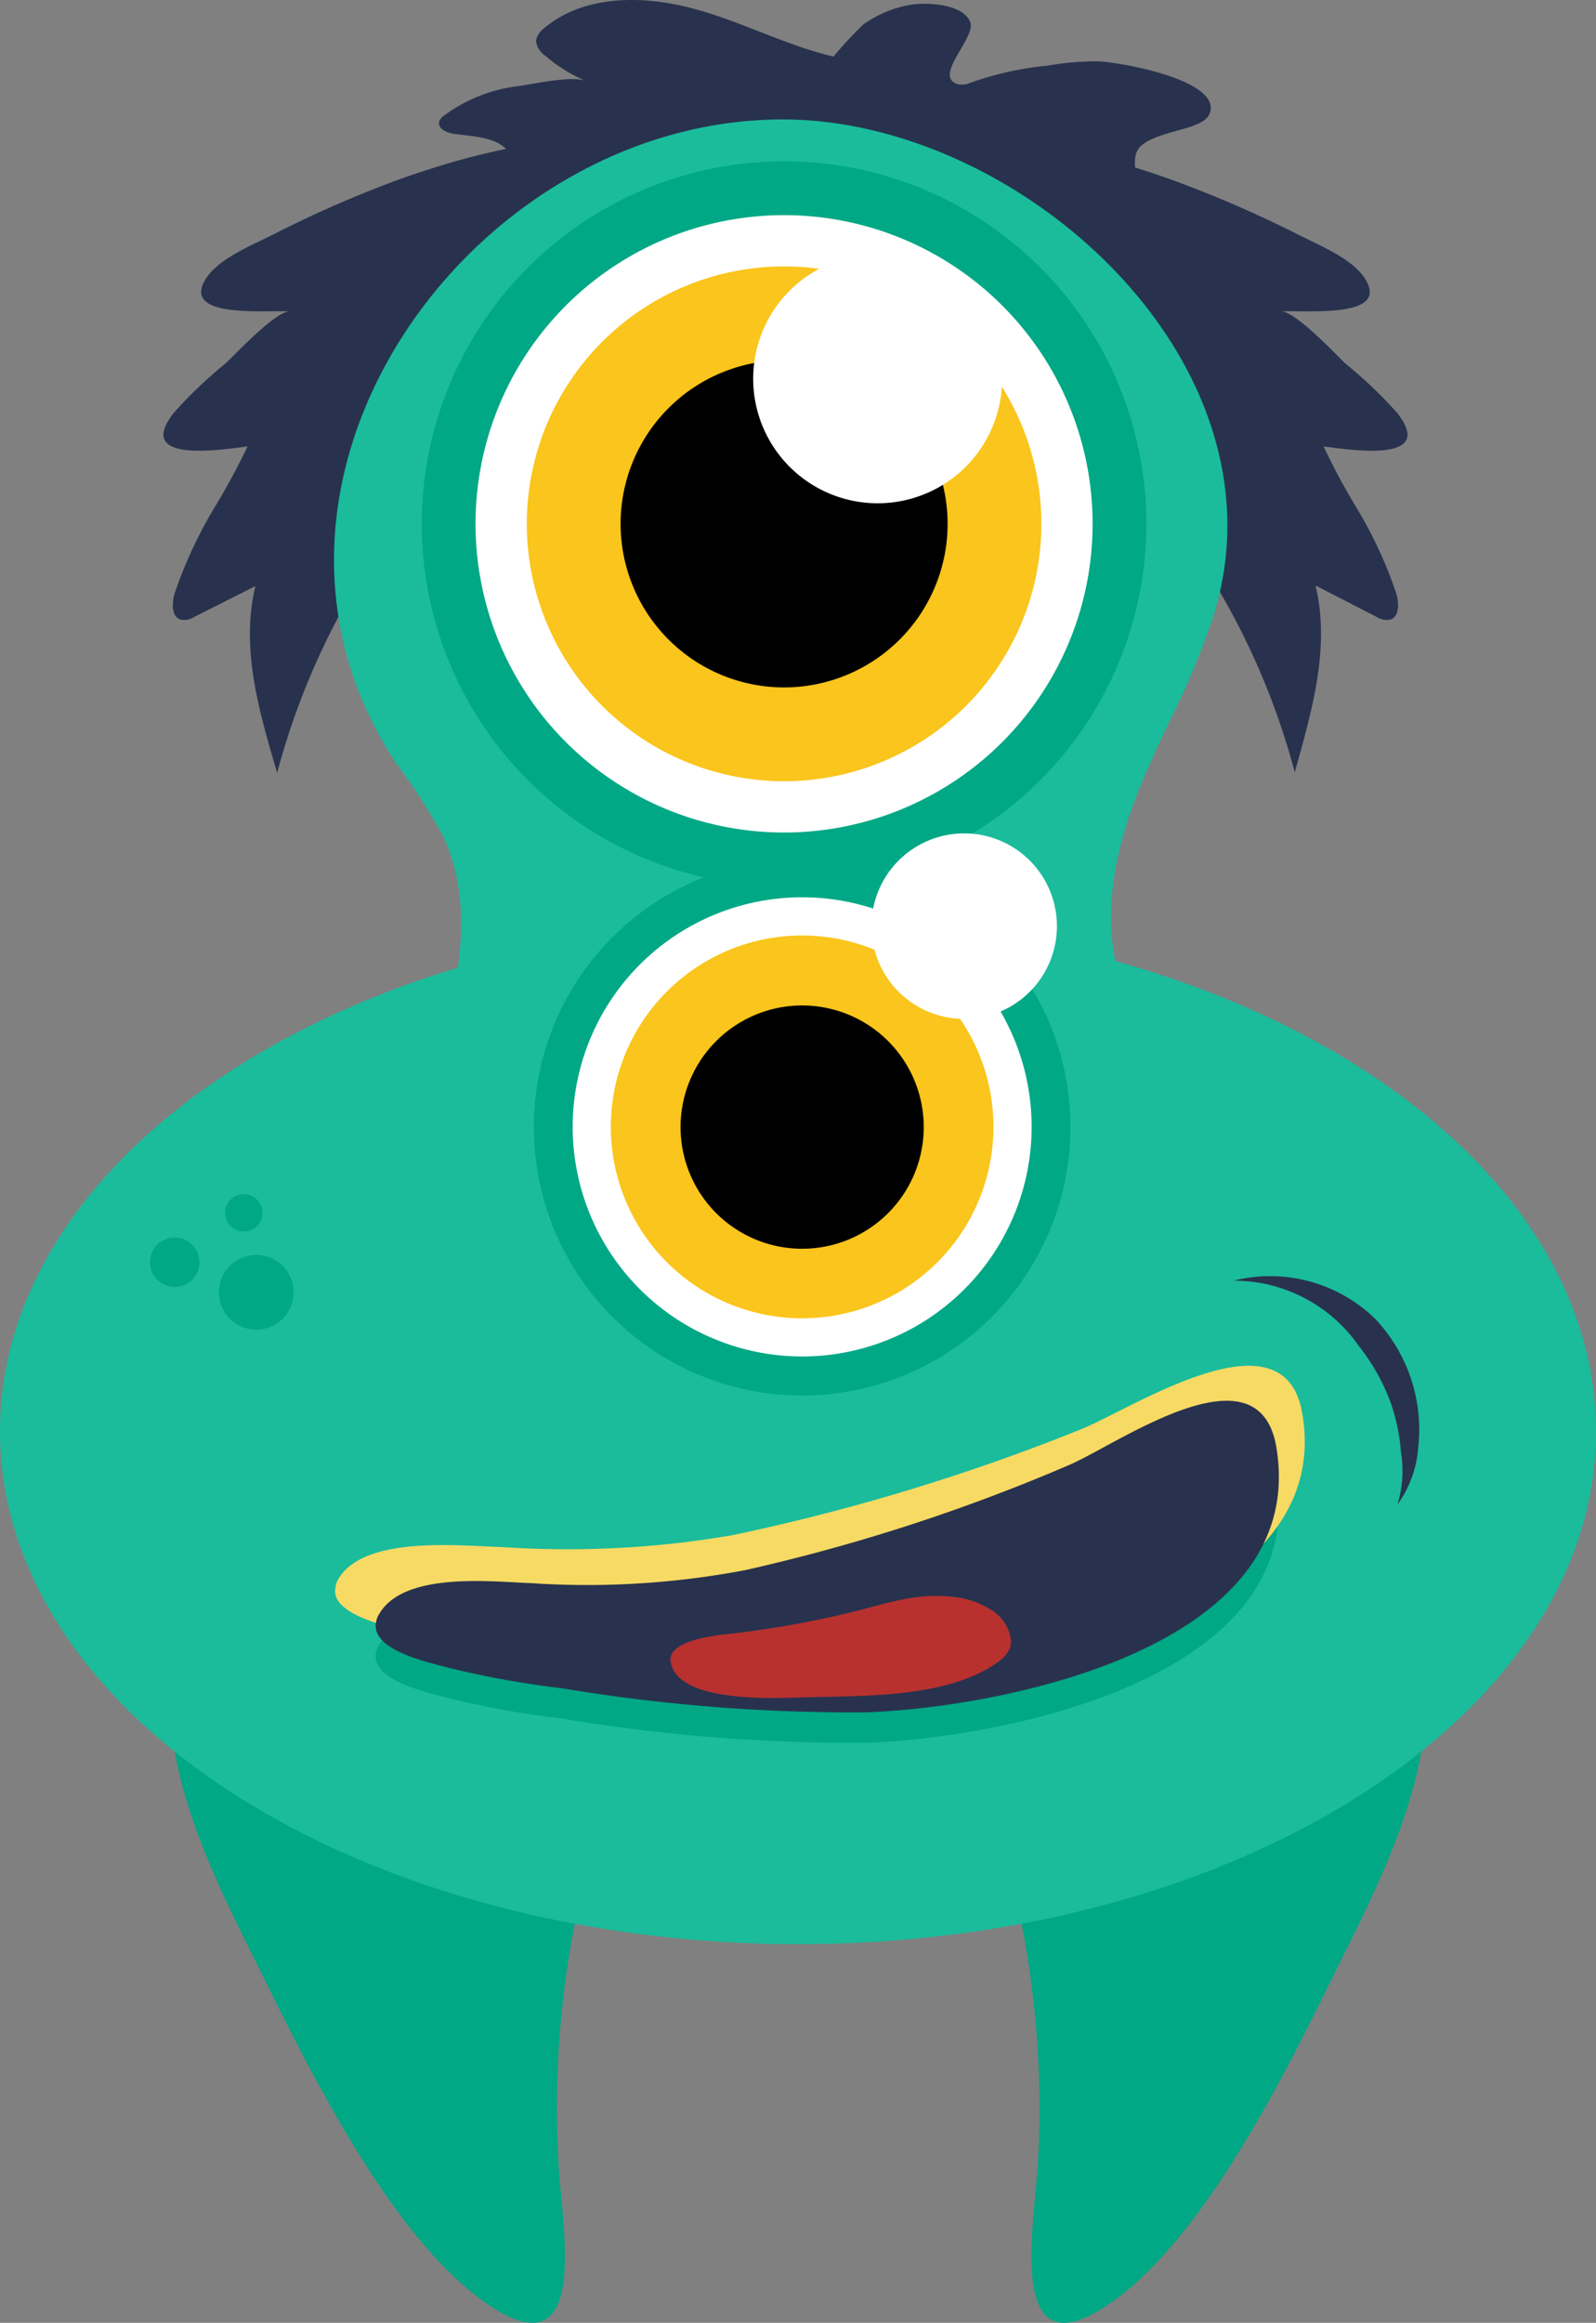<svg xmlns="http://www.w3.org/2000/svg" width="136.776" height="198.969" viewBox="0 0 136.776 198.969">
  <rect x="0" y="0" width="136.776" height="198.969" fill="#808080" stroke="none"/>
  <g id="Layer_2" data-name="Layer 2" transform="translate(0 -0.046)">
    <g id="Layer_1" data-name="Layer 1" transform="translate(0 0.046)">
      <path id="Path_643" data-name="Path 643" d="M49.954,84.959C50.132,68.085,35.32,59.709,21.5,68.511,13.769,73.419,9.466,82.505,8.328,92.143c-1.1,9.335,3.912,18.742,7.9,26.779,4.339,8.784,11.113,22.209,18.831,27.721,9.282,6.65,6.757-6.33,6.455-11.629a82.471,82.471,0,0,1,2.863-26.975c1.778-6.348,4.356-12.447,5.334-19.044a32.131,32.131,0,0,0,.32-4.036Z" transform="translate(6.36 50.472)" fill="#00a885"/>
      <path id="Path_644" data-name="Path 644" d="M45.266,84.959c-.178-16.875,14.634-25.25,28.45-16.448,7.735,4.908,12.038,13.994,13.176,23.632,1.1,9.335-3.912,18.742-7.9,26.779-4.3,8.784-11.06,22.209-18.8,27.721-9.282,6.65-6.757-6.33-6.455-11.629a82.471,82.471,0,0,0-2.863-26.975C49.106,101.692,46.528,95.593,45.55,89a32.134,32.134,0,0,1-.32-4.036Z" transform="translate(35.196 50.472)" fill="#00a885"/>
      <path id="Path_645" data-name="Path 645" d="M43.444,14.438c-2.489.462-4.765,1.974-7.308,2.258a37.449,37.449,0,0,1-6.917,0c-.765,0-1.671-.32-1.778-1.067a2.9,2.9,0,0,1,0-1.031c.213-2.881-3.112-2.792-5.032-3.094-.622-.089-1.4-.462-1.227-1.067a1.049,1.049,0,0,1,.427-.5,13.247,13.247,0,0,1,6.17-2.489c1.351-.178,4.765-.96,5.975-.462a13.176,13.176,0,0,1-3.467-2.152,1.778,1.778,0,0,1-.818-1.316,1.778,1.778,0,0,1,.693-1.049C33.486-.338,38.376-.374,42.608.693s8.126,3.2,12.358,4.2a33.911,33.911,0,0,1,2.543-2.738A9.78,9.78,0,0,1,61.332.5c1.423-.285,4.623-.2,5.334,1.387.622,1.3-3.112,4.57-1.156,5.334a1.6,1.6,0,0,0,.96,0,27.4,27.4,0,0,1,6.81-1.547A24.272,24.272,0,0,1,77.549,5.3c1.529,0,10.669,1.511,9.673,4.428-.213.6-.889.889-1.494,1.12-1.209.445-3.805.854-4.605,1.92s.249,2.916-.658,3.645a1.085,1.085,0,0,1-.711.16,153.849,153.849,0,0,1-21.231-1.085c-5.014-.711-10.1-1.938-15.079-1.014Z" transform="translate(16.462 -0.046)" fill="#28324e"/>
      <path id="Path_646" data-name="Path 646" d="M26.249,41.828c.711-1.067,1.476-2.116,2.258-3.13,4.908-6.366,10.135-11.594,13.6-19.026,1.174-2.525,4.036-13.265,8.215-12.447C42.91,5.856,35.14,7.687,28.17,10.159A97.584,97.584,0,0,0,17.5,14.8c-1.778.925-4.765,2.063-5.939,3.823C9.2,22.179,16.718,21.361,18.674,21.5c-1.191,0-4.534,3.556-5.441,4.428A37.768,37.768,0,0,0,8.752,30.2c-3.4,4.356,4.054,3.147,6.33,2.863a57.955,57.955,0,0,1-2.827,5.228,37.91,37.91,0,0,0-3.4,7.308c-.267.854-.32,2.1.551,2.312a1.618,1.618,0,0,0,1.12-.249l5.228-2.632c-1.28,5.334.3,10.669,1.867,16a62.591,62.591,0,0,1,8.713-19.1Z" transform="translate(6.131 5.176)" fill="#28324e"/>
      <path id="Path_647" data-name="Path 647" d="M67.986,41.828c-.711-1.067-1.476-2.116-2.258-3.13C60.82,32.332,55.592,27.1,52.143,19.672,50.952,17.147,48.089,6.407,43.91,7.225c7.415-1.369,15.185.462,22.156,2.934A99.343,99.343,0,0,1,76.841,14.8c1.778.925,4.748,2.063,5.921,3.823,2.383,3.556-5.157,2.738-7.113,2.881,1.191,0,4.552,3.556,5.441,4.428A37.768,37.768,0,0,1,85.572,30.2c3.414,4.356-4.054,3.147-6.312,2.863a57.81,57.81,0,0,0,2.809,5.228,36.879,36.879,0,0,1,3.4,7.308c.267.854.32,2.1-.551,2.312a1.618,1.618,0,0,1-1.12-.249l-5.228-2.685c1.28,5.334-.3,10.669-1.778,16a62.591,62.591,0,0,0-8.713-19.1Z" transform="translate(34.169 5.176)" fill="#28324e"/>
      <path id="Path_648" data-name="Path 648" d="M87.762,57.224c-1.067,2.258-2.134,4.5-3.005,6.828-2.045,5.37-3.041,11.451-.782,16.786.978,2.24,2.507,4.214,3.325,6.526,2.756,7.9-3.272,18.3-9.282,23.116a37.857,37.857,0,0,1-23.454,8.606c-9.744,0-17.6-4.57-25.659-9.478-7.219-4.392-6.259-13.354-4.428-20.84,1.778-7.113,4.09-14.865,1-21.516a51.745,51.745,0,0,0-4.072-6.33C5.558,36.918,27.732,5.8,54.564,5.8c20.4,0,43.583,20.858,36.932,42.427a68.976,68.976,0,0,1-3.734,9.033Z" transform="translate(12.526 4.431)" fill="#1abc9c"/>
      <path id="Path_649" data-name="Path 649" d="M68.388,132.133C30.62,132.133,0,112.467,0,88.213s30.62-43.9,68.388-43.9,68.388,19.666,68.388,43.9S106.156,132.133,68.388,132.133Z" transform="translate(0 34.398)" fill="#1abc9c"/>
      <path id="Path_650" data-name="Path 650" d="M11.478,61.794a2.116,2.116,0,1,1-.62-1.514,2.134,2.134,0,0,1,.62,1.514Z" transform="translate(5.611 46.343)" fill="#00a885"/>
      <path id="Path_651" data-name="Path 651" d="M16.951,63.683a3.2,3.2,0,1,1-3.2-3.183,3.2,3.2,0,0,1,3.2,3.183Z" transform="translate(8.21 46.996)" fill="#00a885"/>
      <path id="Path_652" data-name="Path 652" d="M14.051,59.17a1.6,1.6,0,1,1-1.583-1.6,1.6,1.6,0,0,1,1.583,1.6Z" transform="translate(8.443 44.716)" fill="#00a885"/>
      <path id="Path_653" data-name="Path 653" d="M82.423,38.867A31.047,31.047,0,1,1,51.377,7.82,31.047,31.047,0,0,1,82.423,38.867Z" transform="translate(15.82 6.003)" fill="#00a885"/>
      <path id="Path_654" data-name="Path 654" d="M75.8,36.851A26.441,26.441,0,1,1,49.361,10.41,26.441,26.441,0,0,1,75.8,36.851Z" transform="translate(17.835 8.019)" fill="#fff"/>
      <path id="Path_655" data-name="Path 655" d="M69.488,34.929A22.049,22.049,0,1,1,47.439,12.88,22.049,22.049,0,0,1,69.488,34.929Z" transform="translate(19.757 9.941)" fill="#fac51c"/>
      <path id="Path_656" data-name="Path 656" d="M57.934,31.412A14.012,14.012,0,1,1,43.922,17.4,14.012,14.012,0,0,1,57.934,31.412Z" transform="translate(23.275 13.458)"/>
      <path id="Path_657" data-name="Path 657" d="M57.638,22.959A10.669,10.669,0,1,1,46.969,12.29,10.669,10.669,0,0,1,57.638,22.959Z" transform="translate(28.247 9.482)" fill="#fff"/>
      <path id="Path_658" data-name="Path 658" d="M71.713,64.384A22.992,22.992,0,1,1,48.722,41.41,22.992,22.992,0,0,1,71.713,64.384Z" transform="translate(20.022 32.141)" fill="#00a885"/>
      <path id="Path_659" data-name="Path 659" d="M66.933,62.936A19.666,19.666,0,1,1,47.266,43.27,19.666,19.666,0,0,1,66.933,62.936Z" transform="translate(21.477 33.589)" fill="#fff"/>
      <path id="Path_660" data-name="Path 660" d="M62.229,61.5A16.395,16.395,0,1,1,45.835,45.11,16.395,16.395,0,0,1,62.229,61.5Z" transform="translate(22.909 35.021)" fill="#fac51c"/>
      <path id="Path_661" data-name="Path 661" d="M53.64,58.882a10.42,10.42,0,1,1-10.42-10.4,10.42,10.42,0,0,1,10.42,10.4Z" transform="translate(25.524 37.643)"/>
      <path id="Path_662" data-name="Path 662" d="M53.421,52.593a7.947,7.947,0,1,0-.036,0Z" transform="translate(29.228 34.686)" fill="#fff"/>
      <path id="Path_663" data-name="Path 663" d="M18.17,87.842a1.778,1.778,0,0,1,.213-.533c2.1-3.681,9.62-2.81,13.069-2.685A71.66,71.66,0,0,0,49.8,83.5,158.025,158.025,0,0,0,77.6,74.47c4.125-1.778,16.181-10.4,17.693-1.494C98.169,90.1,71.923,95.257,60.152,95.666a151.142,151.142,0,0,1-26.1-2.08,77.887,77.887,0,0,1-9.8-1.778c-1.689-.445-6.793-1.529-6.081-4.019Z" transform="translate(14.086 53.617)" fill="#00a885"/>
      <path id="Path_664" data-name="Path 664" d="M16.222,84.583a2.187,2.187,0,0,1,.231-.516c2.24-3.7,10.331-2.809,14.03-2.7a83.377,83.377,0,0,0,19.7-1.014A177.812,177.812,0,0,0,80.022,71.3c4.445-1.778,17.39-10.4,18.991-1.494,3.094,17.124-25.072,22.28-37.7,22.725a174.581,174.581,0,0,1-28.059-2.063A94.617,94.617,0,0,1,22.747,88.69c-1.778-.445-7.29-1.529-6.526-4.019Z" transform="translate(12.567 51.151)" fill="#f7da64"/>
      <path id="Path_665" data-name="Path 665" d="M18.17,86.35a1.778,1.778,0,0,1,.213-.516c2.1-3.7,9.62-2.809,13.069-2.685A72.479,72.479,0,0,0,49.8,82.029,158.022,158.022,0,0,0,77.6,73c4.125-1.778,16.181-10.42,17.693-1.511,2.881,17.141-23.365,22.3-35.136,22.725a151.143,151.143,0,0,1-26.1-2.063,81.229,81.229,0,0,1-9.8-1.778c-1.689-.462-6.793-1.529-6.081-4.036Z" transform="translate(14.086 52.46)" fill="#28324e"/>
      <path id="Path_666" data-name="Path 666" d="M70.475,65.562a15.257,15.257,0,0,1,3.076,3.983,13.442,13.442,0,0,1,1.4,3.805c.178.889.658,3.272.124,4.036a8.215,8.215,0,0,0,1.334-4.534,11.54,11.54,0,0,0-4.677-9.406A14.012,14.012,0,0,0,59.29,61.668a13.585,13.585,0,0,1,11.149,3.805Z" transform="translate(46.137 47.34)" fill="#1abc9c"/>
      <path id="Path_667" data-name="Path 667" d="M70.154,67.458a17.781,17.781,0,0,1,2.721,4.783A16.36,16.36,0,0,1,73.8,76.6a9.887,9.887,0,0,1-.3,4.481,9.478,9.478,0,0,0,1.778-4.872A13.8,13.8,0,0,0,71.613,65.2a12.892,12.892,0,0,0-12.163-3.29,13.034,13.034,0,0,1,10.669,5.495Z" transform="translate(46.261 47.791)" fill="#28324e"/>
      <path id="Path_668" data-name="Path 668" d="M32.324,82.5c.5,3.805,9.638,3.147,12.074,3.094,4.837-.107,11.878,0,16-3.023a2.738,2.738,0,0,0,1.014-1.191,1.956,1.956,0,0,0,0-1.1,3.556,3.556,0,0,0-1.778-2.258,7.539,7.539,0,0,0-2.667-.96c-3.556-.533-6.295.6-9.6,1.369a84,84,0,0,1-10.3,1.778c-2.169.231-4.943.836-4.748,2.312Z" transform="translate(25.146 59.776)" fill="#b8312f"/>
    </g>
  </g>
</svg>
